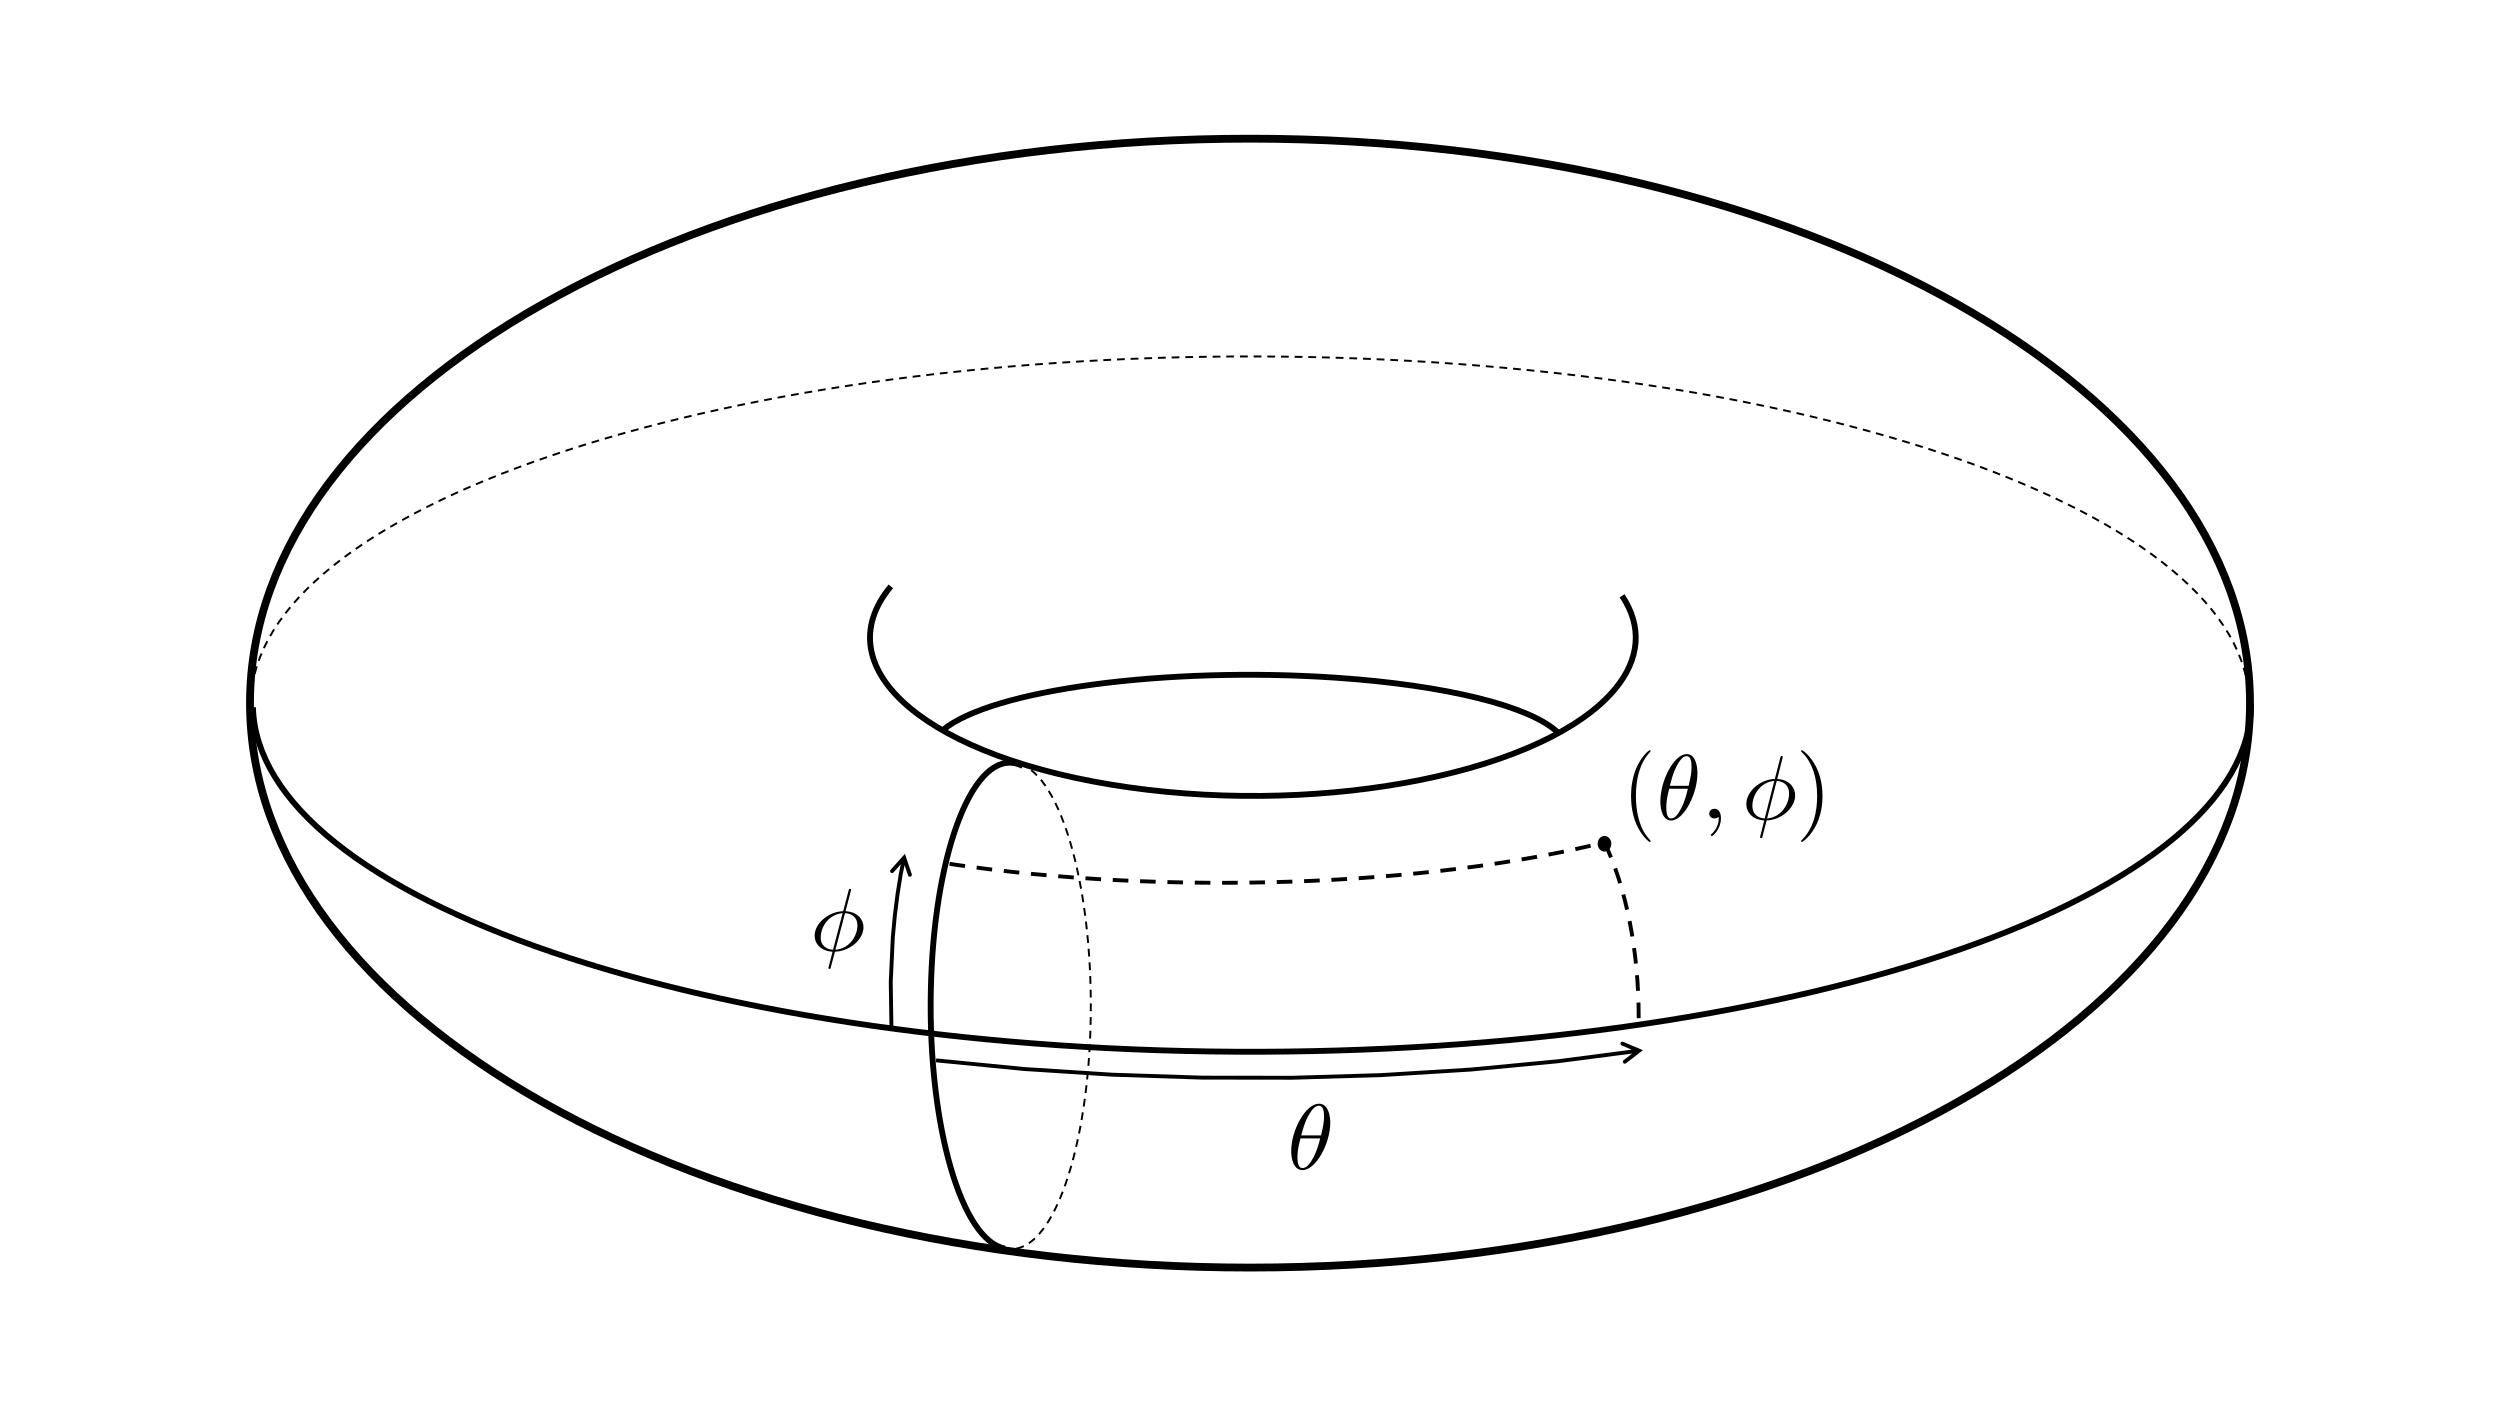 <svg width="1280" height="720" xmlns="http://www.w3.org/2000/svg" xmlns:xlink="http://www.w3.org/1999/xlink" overflow="hidden"><rect width="100%" height="100%" fill="#808080" stroke="none"/><defs><clipPath id="clip0"><rect x="0" y="0" width="1280" height="720"/></clipPath></defs><g clip-path="url(#clip0)"><rect x="0" y="0" width="1280" height="720" fill="#FFFFFF"/><path d="M128 360C128 200.39 357.23 71 640 71 922.77 71 1152 200.39 1152 360 1152 519.61 922.77 649 640 649 357.23 649 128 519.61 128 360Z" stroke="#000000" stroke-width="4" stroke-miterlimit="8" fill="none" fill-rule="evenodd"/><path d="M0.021 176.369C2.608 78.067 233.702-0.894 516.184 0.006 796.838 0.901 1023 80.329 1023 177.999" stroke="#000000" stroke-width="3" stroke-miterlimit="8" fill="none" fill-rule="evenodd" transform="matrix(1 0 0 -1 129.5 538.5)"/><path d="M128.521 358.869C131.108 260.567 362.202 181.606 644.684 182.506 925.338 183.401 1151.5 262.829 1151.5 360.5" stroke="#000000" stroke-linejoin="round" stroke-miterlimit="10" stroke-dasharray="4 3" fill="none" fill-rule="evenodd"/><path d="M10.598 107.274C-24.515 64.958 30.029 18.89 132.424 4.38 234.819-10.131 346.29 12.41 381.402 54.726 394.176 70.12 395.433 86.747 385.01 102.44" stroke="#000000" stroke-width="3" stroke-miterlimit="8" fill="none" fill-rule="evenodd" transform="matrix(1 0 0 -1 445.5 407.5)"/><path d="M482.671 373.87C507.208 353.146 597.313 341.106 683.927 346.977 740.342 350.8 783.825 361.579 797.802 375.204" stroke="#000000" stroke-width="3" stroke-miterlimit="8" fill="none" fill-rule="evenodd"/><path d="M514.617 639.284C492.288 635.239 475.254 576.315 476.57 507.675 477.886 439.034 497.054 386.67 519.383 390.716 520.812 390.975 522.235 391.466 523.647 392.188" stroke="#000000" stroke-width="3" stroke-miterlimit="8" fill="none" fill-rule="evenodd"/><path d="M38.117 248.784C15.788 244.739-1.246 185.815 0.07 117.175 1.386 48.534 20.554-3.83 42.883 0.216 44.312 0.475 45.735 0.966 47.147 1.688" stroke="#000000" stroke-linejoin="round" stroke-miterlimit="10" stroke-dasharray="4 3" fill="none" fill-rule="evenodd" transform="matrix(-1 0 0 1 558.5 390.5)"/><path d="M0.001 125.295C-0.101 90.892 6.433 57.932 18.053 34.237" stroke="#000000" stroke-width="2" stroke-linejoin="round" stroke-miterlimit="10" stroke-dasharray="8 6" fill="none" fill-rule="evenodd" transform="matrix(-1 0 0 1 839 396)"/><path d="M155.172 9.698C264.816-6.596 399.637-2.058 491.968 21.036" stroke="#000000" stroke-width="2" stroke-linejoin="round" stroke-miterlimit="10" stroke-dasharray="8 6" fill="none" fill-rule="evenodd" transform="matrix(1 0 0 -1 331 452)"/><path d="M455.415 526.294 455.063 502.828 456.126 479.704 457.192 468.406 458.57 457.5 460.263 447.028 461.928 438.912 463.887 439.314 462.237 447.347 460.555 457.75 459.183 468.594 458.124 479.796 457.062 502.797 457.415 526.264ZM455.983 445.344 463.306 437.169 466.818 447.568C466.994 448.091 466.713 448.658 466.19 448.835 465.667 449.012 465.099 448.731 464.923 448.208L461.96 439.433 463.652 439.78 457.472 446.678C457.104 447.09 456.472 447.125 456.06 446.756 455.649 446.388 455.614 445.755 455.983 445.344Z"/><path d="M350.153 8.106 395.027 3.692 440.561 0.752 486.53-0.749 532.624-0.812 578.53 0.563 623.937 3.377 668.657 7.629 710.345 13.063 710.086 15.047 668.468 9.621 623.813 5.373 578.47 2.562 532.626 1.188 486.595 1.249 440.689 2.748 395.223 5.683 350.349 10.096ZM703.497 7.602 712.184 14.312 702.068 18.57C701.559 18.784 700.972 18.546 700.758 18.037 700.544 17.527 700.783 16.941 701.292 16.727L709.828 13.133 709.604 14.847 702.275 9.185C701.838 8.847 701.757 8.219 702.095 7.782 702.432 7.345 703.06 7.264 703.497 7.602Z" transform="matrix(1 0 0 -1 129 552)"/><path d="M435.615 456.175C435.615 456.084 435.759 455.582 435.759 455.537 435.759 455.492 435.759 455.081 435.187 455.081 434.709 455.081 434.661 455.218 434.47 455.993L431.703 466.528C424.118 466.756 417.104 472.822 417.104 479.024 417.104 483.357 420.444 486.959 426.264 487.278 425.882 488.693 425.548 490.152 425.167 491.565 424.594 493.71 424.118 495.443 424.118 495.579 424.118 496.035 424.45 496.081 424.69 496.081 424.928 496.081 425.024 496.035 425.167 495.898 425.262 495.807 425.548 494.713 425.692 494.074L427.505 487.278C435.187 487.051 442.105 480.895 442.105 474.782 442.105 471.18 439.576 466.984 432.944 466.528L435.615 456.175ZM426.503 486.276C423.64 486.139 420.204 484.543 420.204 479.982 420.204 474.509 424.308 468.124 431.417 467.531L426.503 486.276ZM432.658 467.531C436.283 467.714 439.003 469.812 439.003 473.825 439.003 479.207 434.9 485.728 427.743 486.276L432.658 467.531Z" fill-rule="evenodd"/><path d="M681.102 574.822C681.102 571.688 680.229 565.088 675.29 565.088 668.558 565.088 661.1 578.478 661.1 589.353 661.1 593.818 662.504 599.089 666.912 599.089 673.741 599.089 681.102 585.459 681.102 574.822ZM666.234 581.328C667.057 578.289 668.025 574.49 669.962 571.118 671.269 568.791 673.062 566.132 675.242 566.132 677.614 566.132 677.905 569.172 677.905 571.878 677.905 574.205 677.517 576.627 676.355 581.328L666.234 581.328ZM675.919 582.847C675.386 585.032 674.369 589.069 672.53 592.487 670.835 595.717 668.994 598.044 666.912 598.044 665.313 598.044 664.296 596.666 664.296 592.25 664.296 590.256 664.587 587.501 665.846 582.847L675.919 582.847Z" fill-rule="evenodd"/><path d="M818 432C818 429.791 819.567 428 821.5 428 823.433 428 825 429.791 825 432 825 434.209 823.433 436 821.5 436 819.567 436 818 434.209 818 432Z" fill-rule="evenodd"/><path d="M845.093 430.616C845.093 430.475 845.093 430.381 844.36 429.582 838.972 423.66 837.593 414.776 837.593 407.586 837.593 399.407 839.231 391.229 844.533 385.354 845.093 384.791 845.093 384.697 845.093 384.555 845.093 384.226 844.921 384.086 844.662 384.086 844.231 384.086 840.351 387.282 837.808 393.25 835.609 398.421 835.093 403.638 835.093 407.586 835.093 411.252 835.567 416.939 837.937 422.249 840.524 428.031 844.231 431.086 844.662 431.086 844.921 431.086 845.093 430.946 845.093 430.616Z" fill-rule="evenodd"/><path d="M869.104 395.822C869.104 392.687 868.275 386.087 863.584 386.087 857.189 386.087 850.104 399.477 850.104 410.352 850.104 414.816 851.438 420.087 855.624 420.087 862.112 420.087 869.104 406.458 869.104 395.822ZM854.981 402.327C855.762 399.287 856.683 395.489 858.522 392.118 859.765 389.79 861.467 387.131 863.538 387.131 865.792 387.131 866.067 390.17 866.067 392.877 866.067 395.204 865.7 397.625 864.595 402.327L854.981 402.327ZM864.181 403.846C863.675 406.031 862.709 410.067 860.961 413.486 859.351 416.716 857.603 419.043 855.624 419.043 854.106 419.043 853.14 417.666 853.14 413.248 853.14 411.255 853.416 408.5 854.612 403.846L864.181 403.846Z" fill-rule="evenodd"/><path d="M881.123 419.002C881.123 415.911 879.84 414.085 877.841 414.085 876.148 414.085 875.123 415.255 875.123 416.566 875.123 417.831 876.148 419.049 877.841 419.049 878.455 419.049 879.123 418.861 879.635 418.44 879.789 418.346 879.84 418.299 879.892 418.299 879.943 418.299 879.995 418.346 879.995 419.002 879.995 422.467 878.199 425.276 876.506 426.822 875.944 427.337 875.944 427.431 875.944 427.572 875.944 427.898 876.2 428.087 876.456 428.087 877.021 428.087 881.123 424.481 881.123 419.002Z" fill-rule="evenodd"/><path d="M912.632 388.206C912.632 388.113 912.776 387.599 912.776 387.552 912.776 387.506 912.776 387.085 912.203 387.085 911.726 387.085 911.678 387.225 911.487 388.02L908.72 398.812C901.133 399.045 894.12 405.258 894.12 411.613 894.12 416.051 897.46 419.742 903.281 420.069 902.898 421.518 902.565 423.012 902.183 424.461 901.61 426.656 901.133 428.432 901.133 428.573 901.133 429.039 901.467 429.087 901.706 429.087 901.944 429.087 902.04 429.039 902.183 428.899 902.279 428.805 902.565 427.684 902.708 427.031L904.521 420.069C912.203 419.835 919.121 413.528 919.121 407.268 919.121 403.577 916.593 399.279 909.961 398.812L912.632 388.206ZM903.519 419.041C900.656 418.902 897.221 417.266 897.221 412.593 897.221 406.987 901.325 400.447 908.434 399.84L903.519 419.041ZM909.674 399.84C913.299 400.027 916.02 402.176 916.02 406.286 916.02 411.799 911.916 418.481 904.759 419.041L909.674 399.84Z" fill-rule="evenodd"/><path d="M933.127 407.586C933.127 403.919 932.605 398.233 929.998 392.922 927.153 387.141 923.075 384.086 922.601 384.086 922.316 384.086 922.127 384.273 922.127 384.555 922.127 384.697 922.127 384.791 923.027 385.637 927.675 390.289 930.377 397.762 930.377 407.586 930.377 415.623 928.623 423.894 922.743 429.818 922.127 430.381 922.127 430.475 922.127 430.616 922.127 430.898 922.316 431.086 922.601 431.086 923.075 431.086 927.342 427.889 930.14 421.921 932.559 416.751 933.127 411.534 933.127 407.586Z" fill-rule="evenodd"/></g></svg>